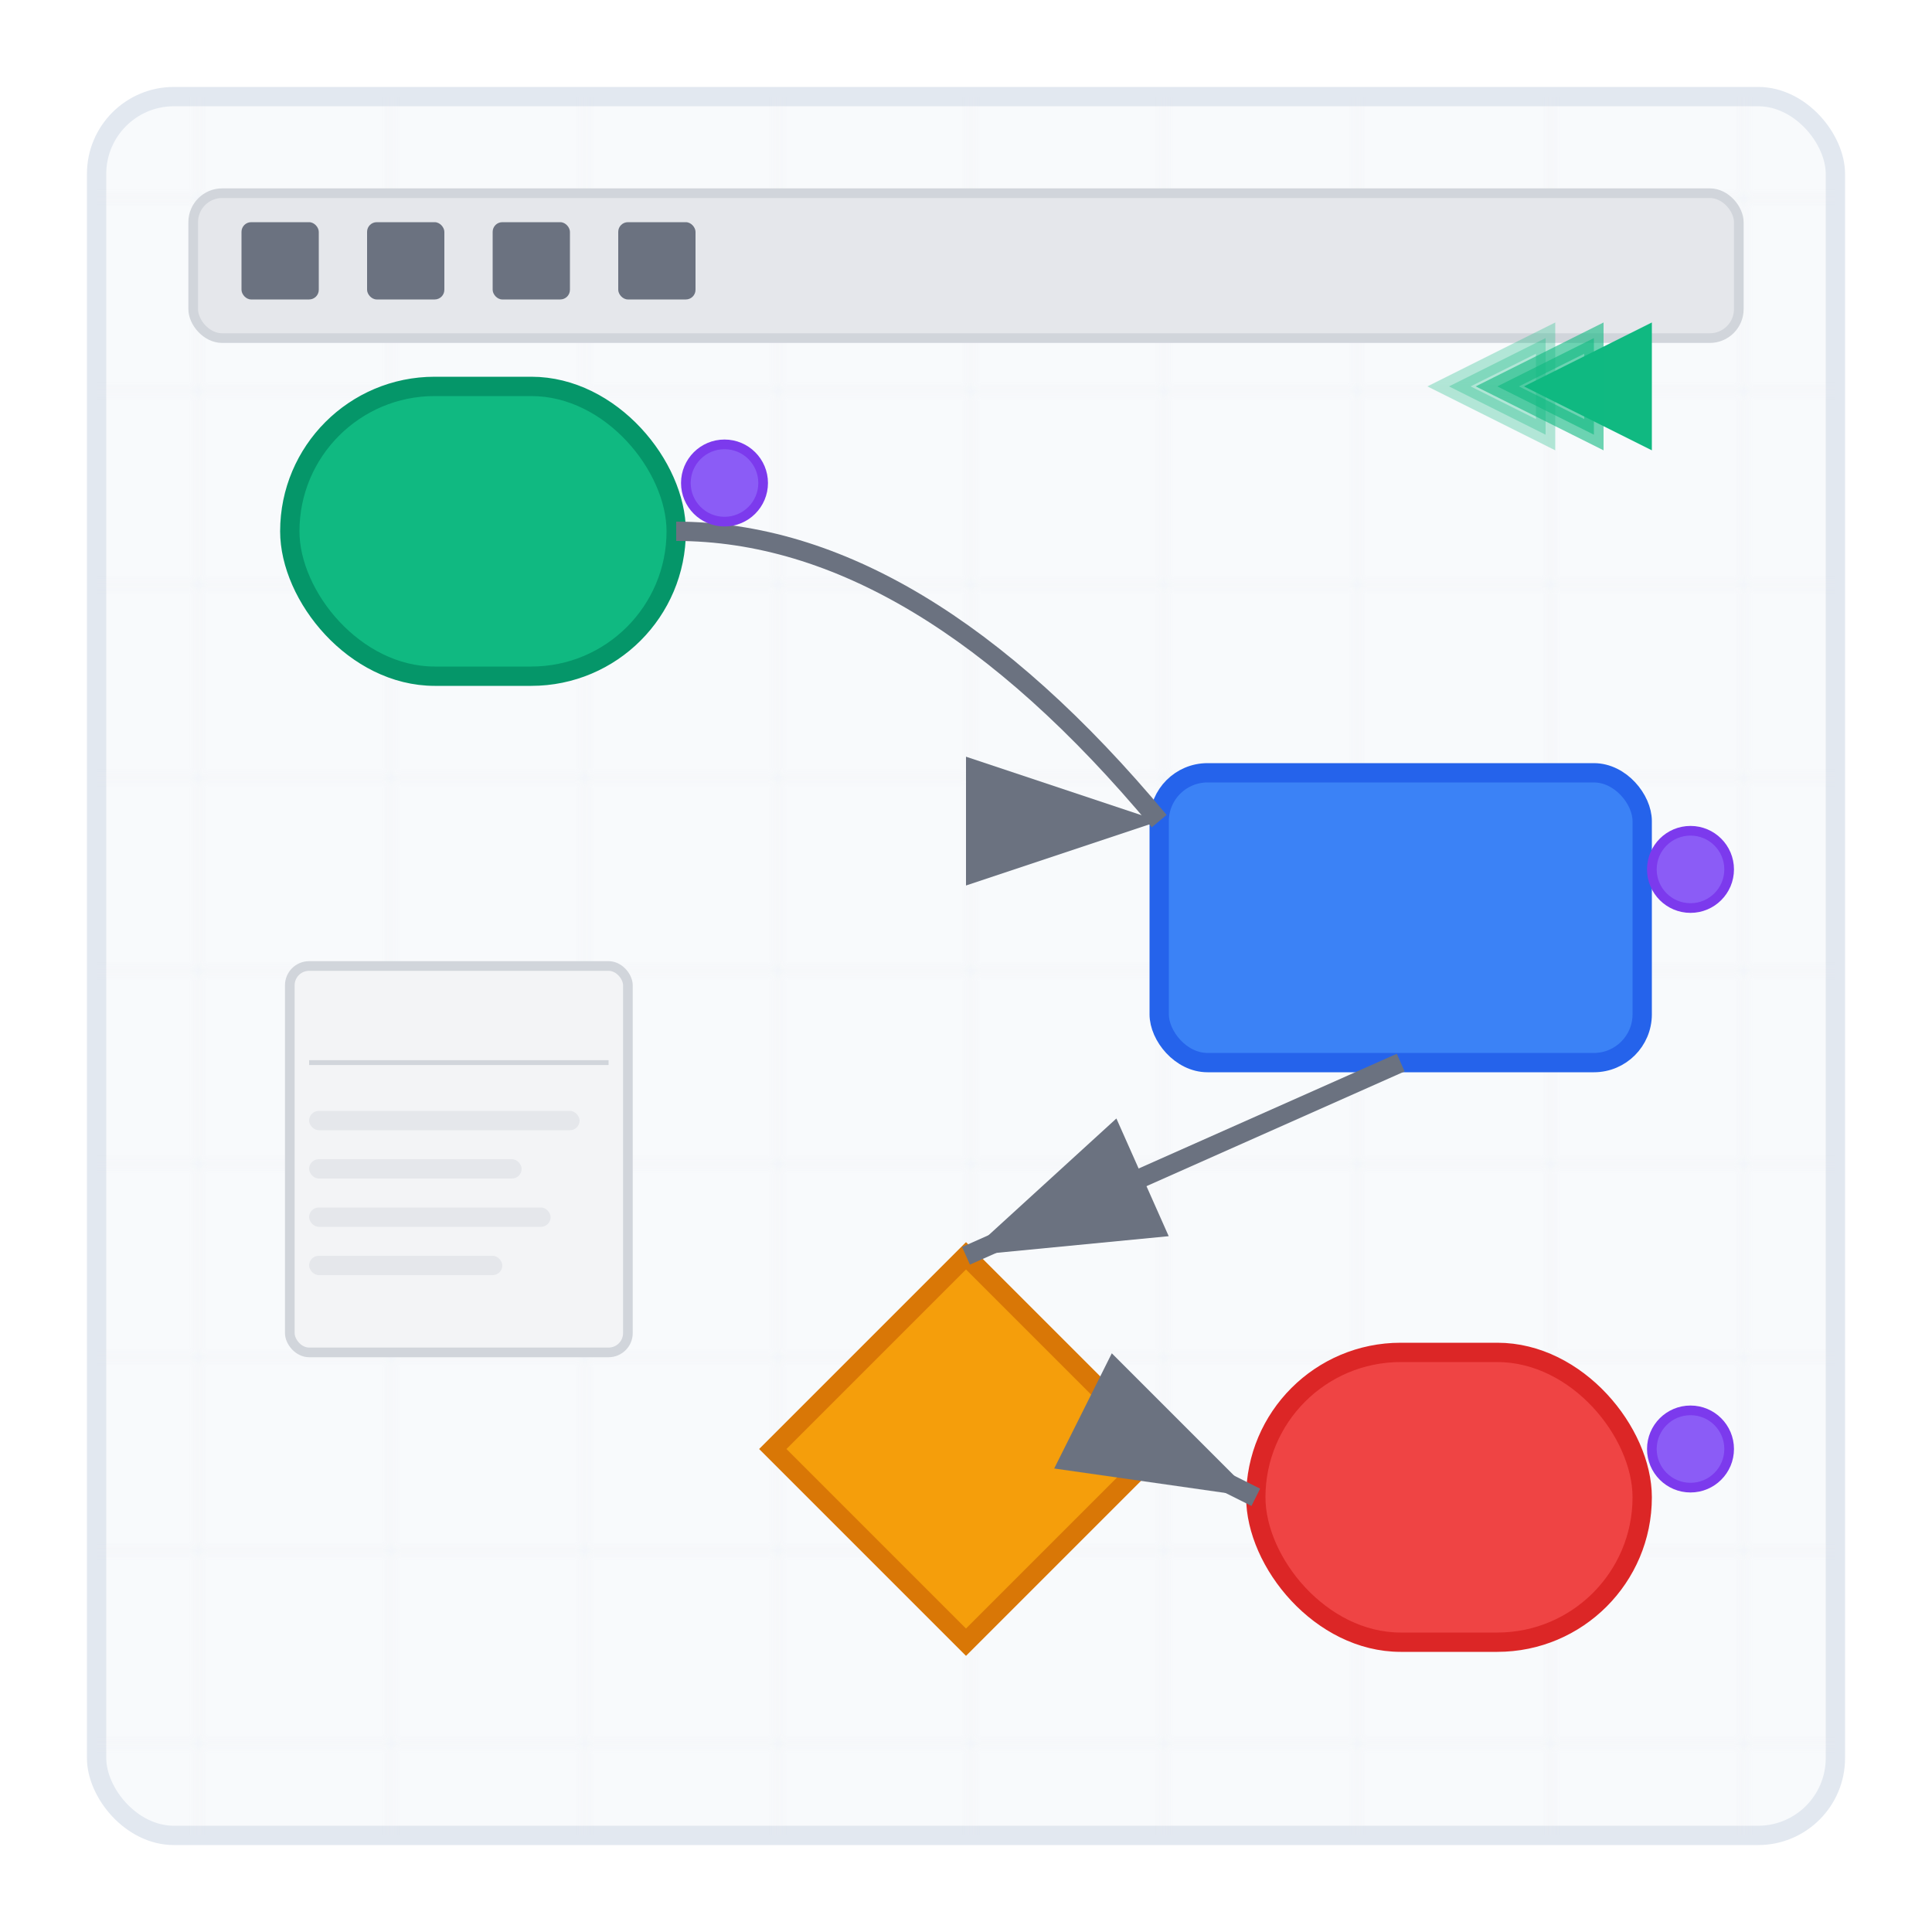 <svg width="200" height="200" viewBox="0 0 200 200" xmlns="http://www.w3.org/2000/svg">
  <!-- Background workspace -->
  <rect x="10" y="10" width="180" height="180" fill="#F8FAFC" stroke="#E2E8F0" stroke-width="2" rx="8"/>
  
  <!-- Grid pattern -->
  <defs>
    <pattern id="grid" width="20" height="20" patternUnits="userSpaceOnUse">
      <path d="M 20 0 L 0 0 0 20" fill="none" stroke="#E2E8F0" stroke-width="0.5"/>
    </pattern>
  </defs>
  <rect x="10" y="10" width="180" height="180" fill="url(#grid)" opacity="0.5"/>
  
  <!-- Component blocks -->
  <g>
    <!-- Start block -->
    <rect x="30" y="40" width="40" height="30" rx="15" fill="#10B981" stroke="#059669" stroke-width="2"/>
    
    <!-- Processing block -->
    <rect x="120" y="80" width="50" height="30" rx="5" fill="#3B82F6" stroke="#2563EB" stroke-width="2"/>
    
    <!-- Decision block -->
    <polygon points="100,130 120,150 100,170 80,150" fill="#F59E0B" stroke="#D97706" stroke-width="2"/>
    
    <!-- End block -->
    <rect x="130" y="140" width="40" height="30" rx="15" fill="#EF4444" stroke="#DC2626" stroke-width="2"/>
  </g>
  
  <!-- Connection lines -->
  <g stroke="#6B7280" stroke-width="2" fill="none" marker-end="url(#arrow)">
    <path d="M 70 55 Q 95 55 120 85"/>
    <line x1="145" y1="110" x2="100" y2="130"/>
    <line x1="120" y1="150" x2="130" y2="155"/>
  </g>
  
  <!-- Arrow marker -->
  <defs>
    <marker id="arrow" markerWidth="10" markerHeight="10" refX="9" refY="3" orient="auto" markerUnits="strokeWidth">
      <path d="M0,0 L0,6 L9,3 z" fill="#6B7280"/>
    </marker>
  </defs>
  
  <!-- Drag handles -->
  <g fill="#8B5CF6" stroke="#7C3AED" stroke-width="1">
    <circle cx="75" cy="50" r="4">
      <animate attributeName="r" values="4;6;4" dur="2s" repeatCount="indefinite"/>
    </circle>
    <circle cx="175" cy="90" r="4">
      <animate attributeName="r" values="4;6;4" dur="2s" repeatCount="indefinite" begin="0.5s"/>
    </circle>
    <circle cx="175" cy="150" r="4">
      <animate attributeName="r" values="4;6;4" dur="2s" repeatCount="indefinite" begin="1s"/>
    </circle>
  </g>
  
  <!-- Toolbar -->
  <rect x="20" y="20" width="160" height="15" fill="#E5E7EB" stroke="#D1D5DB" stroke-width="1" rx="3"/>
  <g fill="#6B7280">
    <rect x="25" y="23" width="8" height="8" rx="1"/>
    <rect x="38" y="23" width="8" height="8" rx="1"/>
    <rect x="51" y="23" width="8" height="8" rx="1"/>
    <rect x="64" y="23" width="8" height="8" rx="1"/>
  </g>
  
  <!-- Properties panel -->
  <rect x="30" y="100" width="35" height="40" fill="#F3F4F6" stroke="#D1D5DB" stroke-width="1" rx="2"/>
  <line x1="32" y1="110" x2="63" y2="110" stroke="#D1D5DB" stroke-width="0.5"/>
  <rect x="32" y="115" width="28" height="2" fill="#E5E7EB" rx="1"/>
  <rect x="32" y="120" width="22" height="2" fill="#E5E7EB" rx="1"/>
  <rect x="32" y="125" width="25" height="2" fill="#E5E7EB" rx="1"/>
  <rect x="32" y="130" width="20" height="2" fill="#E5E7EB" rx="1"/>
  
  <!-- Visual indicator for speed -->
  <g stroke="#10B981" stroke-width="2" fill="none">
    <path d="M 160 40 L 170 35 L 170 45 Z" fill="#10B981"/>
    <path d="M 155 40 L 165 35 L 165 45 Z" fill="#10B981" opacity="0.6"/>
    <path d="M 150 40 L 160 35 L 160 45 Z" fill="#10B981" opacity="0.3"/>
  </g>
</svg> 